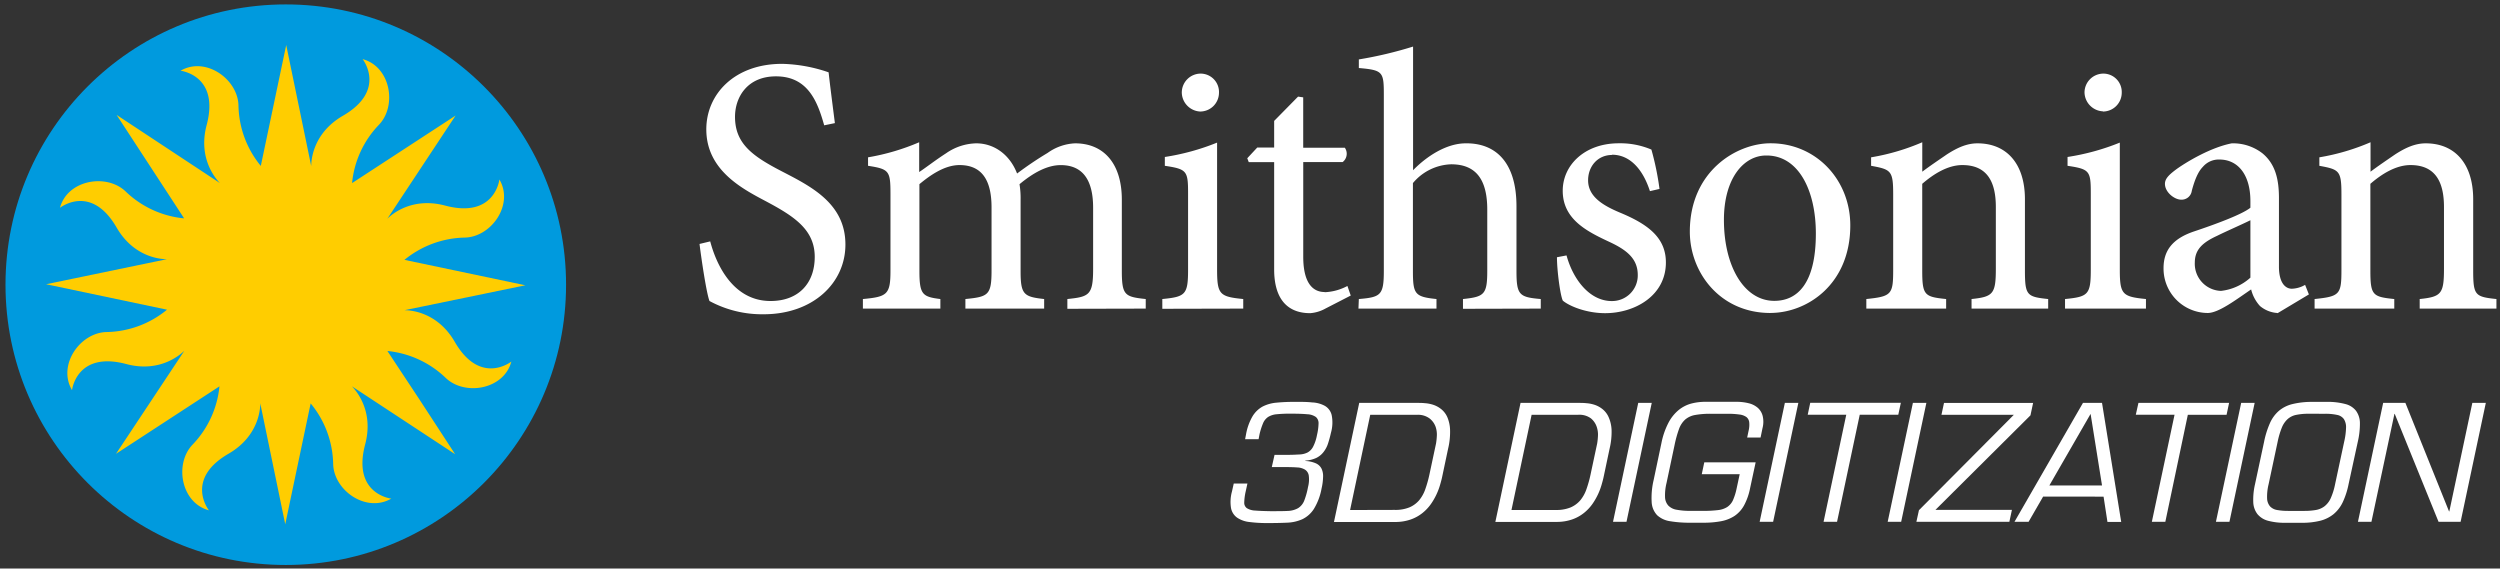 <svg id="Logo_Positive" data-name="Logo Positive" xmlns="http://www.w3.org/2000/svg" viewBox="0 0 645.33 146.75"><rect x="0" y="0" width="645.33" height="146.75" fill="#333333" stroke="none"/><defs><style>.cls-1{fill:#fff;}.cls-2{fill:#009ade;}.cls-3{fill:#ffcd00;}</style></defs><title>si-dpo3d-logo-neg</title><path class="cls-1" d="M329,117.41h3.64c1.1,0,2-.06,2.83-.1a5,5,0,0,0,2.05-.51,3.53,3.53,0,0,0,1.43-1.48,10.83,10.83,0,0,0,1-3,14.36,14.36,0,0,0,.41-3,2.08,2.08,0,0,0-.69-1.68,4.17,4.17,0,0,0-2.25-.71q-1.56-.15-4.26-.15a34.46,34.46,0,0,0-3.59.15,5,5,0,0,0-2.21.69,3.61,3.61,0,0,0-1.31,1.6,18.1,18.1,0,0,0-.92,2.85l-.25,1.31h-3.48l.25-1.31a14.09,14.09,0,0,1,1.68-4.63,7,7,0,0,1,2.6-2.5,9.55,9.55,0,0,1,3.6-1c1.38-.14,3-.21,4.73-.21s3.12,0,4.45.15a7.47,7.47,0,0,1,3.27.88,3.76,3.76,0,0,1,1.76,2.35,9.71,9.71,0,0,1-.18,4.61c-.22,1-.47,1.89-.74,2.72a7,7,0,0,1-1.15,2.21,5.27,5.27,0,0,1-1.86,1.54,7.64,7.64,0,0,1-2.85.7V119a7.46,7.46,0,0,1,2.73.61,3,3,0,0,1,1.43,1.35,4.48,4.48,0,0,1,.41,2.13,14.53,14.53,0,0,1-.39,3,15.37,15.37,0,0,1-2,5.31,7.32,7.32,0,0,1-2.95,2.62,10.57,10.57,0,0,1-4,.9c-1.48.07-3.14.1-5,.1a34.9,34.9,0,0,1-4.65-.27,7,7,0,0,1-3.19-1.12,3.94,3.94,0,0,1-1.58-2.46,10,10,0,0,1,.24-4.3l.46-2.05H322l-.45,2.05a14.67,14.67,0,0,0-.37,2.83,1.7,1.7,0,0,0,.67,1.47,4.35,4.35,0,0,0,2.13.62c1,.08,2.28.13,3.91.16,1.86,0,3.36,0,4.49-.06a5.85,5.85,0,0,0,2.7-.72,4,4,0,0,0,1.56-1.88,19.07,19.07,0,0,0,1-3.57,7.64,7.64,0,0,0,.19-3,2.21,2.21,0,0,0-1-1.51,4.27,4.27,0,0,0-2-.55c-.84-.06-1.8-.09-2.89-.09h-3.65Z"/><path class="cls-1" d="M350.86,104H365.8c.63,0,1.32,0,2.07.08a8.86,8.86,0,0,1,2.21.45,6.57,6.57,0,0,1,2,1.13,5.46,5.46,0,0,1,1.54,2.07,9.09,9.09,0,0,1,.69,3.29,18.52,18.52,0,0,1-.51,4.81l-1.55,7.34c-.11.52-.28,1.16-.5,1.92a16.77,16.77,0,0,1-2.37,5,11.45,11.45,0,0,1-2.19,2.33,10.3,10.3,0,0,1-3.05,1.68,12.05,12.05,0,0,1-4.06.64H344.34ZM360,131.62a9.58,9.58,0,0,0,3.81-.65,6.81,6.81,0,0,0,2.52-1.84,9.23,9.23,0,0,0,1.59-2.87,30.5,30.5,0,0,0,1.05-3.73l1.72-8.07a16.38,16.38,0,0,0,.2-1.88,6.16,6.16,0,0,0-.33-2.46A4.8,4.8,0,0,0,369,108a5,5,0,0,0-3.3-.92h-12l-5.2,24.57Z"/><path class="cls-1" d="M392.5,104h14.94c.63,0,1.32,0,2.07.08a8.86,8.86,0,0,1,2.21.45,6.57,6.57,0,0,1,2,1.13,5.46,5.46,0,0,1,1.54,2.07A9.09,9.09,0,0,1,416,111a18.52,18.52,0,0,1-.51,4.81l-1.55,7.34c-.11.52-.28,1.16-.5,1.92a16.77,16.77,0,0,1-2.37,5,11.45,11.45,0,0,1-2.19,2.33,10.3,10.3,0,0,1-3.05,1.68,12.05,12.05,0,0,1-4.06.64H386Zm9.09,27.64a9.58,9.58,0,0,0,3.81-.65,6.81,6.81,0,0,0,2.52-1.84,9.23,9.23,0,0,0,1.59-2.87,30.5,30.5,0,0,0,1.05-3.73l1.72-8.07a16.38,16.38,0,0,0,.2-1.88,6.16,6.16,0,0,0-.33-2.46,4.8,4.8,0,0,0-1.49-2.15,5,5,0,0,0-3.3-.92h-12l-5.2,24.57Z"/><path class="cls-1" d="M419.85,134.7h-3.48L422.88,104h3.49Z"/><path class="cls-1" d="M453.19,119.34,451.76,126a15.56,15.56,0,0,1-1.56,4.45,7.81,7.81,0,0,1-2.45,2.72,9.59,9.59,0,0,1-3.47,1.37,24.07,24.07,0,0,1-4.6.39h-3.36a29.74,29.74,0,0,1-5.22-.39,6.24,6.24,0,0,1-3.34-1.55,5.28,5.28,0,0,1-1.41-3.34,19.72,19.72,0,0,1,.51-5.74l2-9.5a19.68,19.68,0,0,1,1.77-5.18,10.72,10.72,0,0,1,2.58-3.3,8.8,8.8,0,0,1,3.23-1.72,14.12,14.12,0,0,1,3.73-.49h8.07a13,13,0,0,1,3.15.37,5.6,5.6,0,0,1,2.36,1.19,4.17,4.17,0,0,1,1.26,2.13,6.5,6.5,0,0,1-.06,3.15l-.49,2.38H451l.37-1.76a6.37,6.37,0,0,0,.16-2.17,2,2,0,0,0-.73-1.36A3.86,3.86,0,0,0,449,107a21,21,0,0,0-3.07-.19h-4.3a22,22,0,0,0-4.05.31A5.39,5.39,0,0,0,435,108.3a6.08,6.08,0,0,0-1.6,2.46,29.21,29.21,0,0,0-1.13,4.07l-2.09,9.87a13.17,13.17,0,0,0-.38,3.61,3.44,3.44,0,0,0,.84,2.19,3.85,3.85,0,0,0,2.15,1.08,18.5,18.5,0,0,0,3.58.29h3.28a29.77,29.77,0,0,0,3.76-.19,5.62,5.62,0,0,0,2.42-.79,4.23,4.23,0,0,0,1.48-1.72,14.7,14.7,0,0,0,.94-2.95l.82-3.81h-9.79l.65-3.07Z"/><path class="cls-1" d="M457.7,134.7h-3.48L460.73,104h3.48Z"/><path class="cls-1" d="M474.2,134.7h-3.48l5.86-27.65h-9.95l.65-3.07h23.39l-.66,3.07h-9.95Z"/><path class="cls-1" d="M490.75,134.7h-3.48L493.78,104h3.48Z"/><path class="cls-1" d="M524.13,107.21l-24.54,24.41h19.75l-.66,3.08h-24l.66-3,24.49-24.62H501.15l.66-3.07h23Z"/><path class="cls-1" d="M527.4,128.18l-3.76,6.52H520L537.68,104h4.92l4.95,30.72H544l-1-6.52Zm12.25-21.34L529,125.32h13.6Z"/><path class="cls-1" d="M558.94,134.7h-3.48l5.86-27.65h-10L552,104H575.4l-.65,3.07h-10Z"/><path class="cls-1" d="M575.49,134.7H572L578.52,104H582Z"/><path class="cls-1" d="M600.8,103.73a17.73,17.73,0,0,1,4.67.58,5,5,0,0,1,2.7,1.74,5.45,5.45,0,0,1,1,3.17,20.64,20.64,0,0,1-.55,4.83L606.24,125a20.47,20.47,0,0,1-1.49,4.61,9.07,9.07,0,0,1-2.36,3.09,8.93,8.93,0,0,1-3.46,1.72,19.14,19.14,0,0,1-4.77.53H590a16.52,16.52,0,0,1-4.57-.53,5.28,5.28,0,0,1-2.72-1.72,5.37,5.37,0,0,1-1.07-3.09,17.53,17.53,0,0,1,.45-4.61l2.34-10.94a23,23,0,0,1,1.51-4.83,9,9,0,0,1,2.31-3.17,8.49,8.49,0,0,1,3.44-1.74,20.8,20.8,0,0,1,4.94-.58ZM596,106.8a15.81,15.81,0,0,0-3.26.29,4.73,4.73,0,0,0-2.23,1.09,6.06,6.06,0,0,0-1.5,2.21,21.33,21.33,0,0,0-1.08,3.66L585.6,125a13.32,13.32,0,0,0-.39,3.64,3.34,3.34,0,0,0,.76,2.07,3.22,3.22,0,0,0,1.84.94,15.71,15.71,0,0,0,2.87.23h4.14a17.07,17.07,0,0,0,2.95-.23,5.18,5.18,0,0,0,2.23-.94,5.51,5.51,0,0,0,1.62-2.07,16.93,16.93,0,0,0,1.14-3.64l2.34-10.94a18.41,18.41,0,0,0,.49-3.64,3.93,3.93,0,0,0-.55-2.23,2.81,2.81,0,0,0-1.77-1.09,14,14,0,0,0-3.13-.29Z"/><path class="cls-1" d="M635.16,134.7h-5.69l-11.31-27.86h-.08l-5.94,27.86h-3.48L615.17,104h5.74L632.17,132h.08l5.94-28h3.48Z"/><path class="cls-1" d="M200.28,19.71c-7.32,0-10.55,5.32-10.55,10.45,0,6.94,4.56,10.17,12.07,14.06s16.43,8.27,16.43,18.9c0,10-8.45,18-21.09,18a28.51,28.51,0,0,1-14-3.42c-.76-2-2-10.16-2.57-14.73l2.76-.66c1.52,5.79,5.79,15.39,15.58,15.39,7.12,0,11.4-4.47,11.4-11.4S205.12,55.91,198,52.11c-6.08-3.23-15.68-8-15.68-18.72,0-9.12,7.32-16.91,19.57-16.91a39.42,39.42,0,0,1,12,2.19c.38,3.42.86,7.12,1.62,13.11l-2.76.57c-1.71-6.08-4.18-12.64-12.44-12.64Zm75.24,60V77.19c5.6-.58,6.65-1,6.65-7.7V53.62c0-6.74-2.38-11-8.36-11-3.42,0-7,1.9-10.64,4.93a22.46,22.46,0,0,1,.28,4V70.06c0,6,.86,6.55,6.08,7.13v2.47H249.2V77.19c5.89-.58,6.75-1,6.75-7.32V53.53c0-7-2.47-10.92-8.27-10.92-3.8,0-7.5,2.56-10.35,4.93V69.87c0,6.17.76,6.74,5.41,7.32v2.47h-20V77.19c6.27-.58,7.12-1.15,7.12-7.32V50.2c0-6.08-.28-6.55-5.79-7.4V40.61a57.91,57.91,0,0,0,13.2-3.89v7.69c2-1.33,4.09-3,6.94-4.84A14.13,14.13,0,0,1,252,37c4.56,0,8.64,2.85,10.54,7.79a90,90,0,0,1,7.89-5.32A13.1,13.1,0,0,1,277.51,37c7.41,0,12.07,5.23,12.07,14.54V69.87c0,6.37.76,6.74,6.17,7.32v2.47Zm24.51,0V77.19c6-.58,6.65-1.15,6.65-7.61V49.92c0-5.8-.29-6.27-6-7.12V40.52a59.84,59.84,0,0,0,13.49-3.71V69.58c0,6.46.67,7,6.75,7.61v2.47Zm9.78-50.92a5,5,0,0,1-4.75-4.85A4.89,4.89,0,0,1,309.91,19a4.75,4.75,0,0,1,4.75,4.94,4.87,4.87,0,0,1-4.85,4.85Zm32.11,46.64a13.64,13.64,0,0,0,5.89-1.61l.86,2.47-6.46,3.32a9.58,9.58,0,0,1-4,1.23c-6,0-9.31-3.79-9.31-11.3V41.85h-6.56l-.38-1,2.57-2.76h4.37V31.21l6.17-6.27,1.33.19v13h10.74a2.71,2.71,0,0,1-.57,3.71H336.41V66.26c0,7.69,3.14,9.12,5.51,9.12Zm35.72,4.28V77.19c5.51-.58,6.27-1.15,6.27-7.32V54.1c0-7.79-2.94-11.69-9.31-11.69a13.41,13.41,0,0,0-9.88,4.85V69.87c0,6.08.48,6.74,6.08,7.32v2.47H350.66l.1-2.47c5.69-.48,6.45-1,6.45-7.32V24.56c0-6-.18-6.46-6.45-7V15.34a103,103,0,0,0,14-3.32V43.94c3.33-3.42,8.46-6.94,13.59-6.94,7.69-.09,13.1,4.85,13.1,16.25V69.87c0,6.27.67,6.84,6.27,7.32v2.47ZM416.12,40c-3.62,0-6.18,2.85-6.18,6.55,0,4.18,3.8,6.46,8.08,8.27,7.12,2.94,12,6.36,12,12.92,0,8.64-8.08,13.1-15.68,13.1-4.84,0-9.21-1.8-10.92-3.23-.67-1.32-1.52-7.79-1.52-11.21l2.47-.47c1.71,6.27,6,11.78,11.68,11.78A6.62,6.62,0,0,0,422.76,71c0-4.18-2.75-6.46-7.5-8.64-5.7-2.67-11.87-5.8-11.87-13.12,0-6.64,5.69-12.25,14.44-12.25a20.5,20.5,0,0,1,8.45,1.62,72,72,0,0,1,2.09,10.16l-2.47.57c-1.8-5.6-5.13-9.4-9.78-9.4ZM457,80.79c-13,0-20.8-10.44-20.8-21,0-15.68,12.16-22.8,20.8-22.8h.1c11.68,0,20.52,9.41,20.52,21.19,0,15.29-11.21,22.6-20.62,22.6ZM456,40.14h-.09C450.12,40.14,445,46,445,56.76c0,12,5.23,20.9,13,20.9,5.89,0,10.73-4.37,10.73-17.39,0-11.11-4.46-20.13-12.73-20.13Zm52.92,39.52V77.19c5.6-.58,6.27-1.34,6.27-7.89V53.43c0-6.55-2.28-10.82-8.65-10.82-3.8,0-7.5,2.37-10.35,4.84V69.77c0,6.47.57,6.84,6.17,7.42v2.47H481.76V77.19c6.46-.67,6.93-1.15,6.93-7.42V50.11c0-6.08-.57-6.36-5.7-7.31V40.61a56.92,56.92,0,0,0,13.21-3.89v7.6c1.9-1.43,4-2.85,6.36-4.47,2.66-1.71,5.13-2.85,7.89-2.85,7.5,0,12.25,5.23,12.25,14.44V69.77c0,6.47.48,6.84,6,7.42v2.47Zm24.13,0V77.19c6-.58,6.65-1.15,6.65-7.61V49.92c0-5.8-.29-6.27-6-7.12V40.52a59.84,59.84,0,0,0,13.49-3.71V69.58c0,6.46.67,7,6.75,7.61v2.47Zm9.78-50.92a5,5,0,0,1-4.75-4.85A4.89,4.89,0,0,1,542.94,19a4.75,4.75,0,0,1,4.75,4.94,4.87,4.87,0,0,1-4.85,4.85Zm45,52.05a7.73,7.73,0,0,1-4.46-1.8,9.76,9.76,0,0,1-2.28-4.28c-3.8,2.57-8.36,6.08-11.21,6.08a11.46,11.46,0,0,1-11.4-11.58c0-4.66,2.47-7.6,7.69-9.41,5.7-1.9,12.64-4.47,14.73-6.18V51.91c0-6.84-3.23-10.73-8-10.73a5.37,5.37,0,0,0-4.28,1.9c-1.23,1.24-2.09,3.33-2.85,6.17a2.64,2.64,0,0,1-2.75,2.29c-1.71,0-4.18-1.9-4.18-4.09,0-1.42,1.23-2.47,3-3.8,2.66-1.9,8.83-5.6,14.25-6.65A12.39,12.39,0,0,1,584,39.57c3.32,2.75,4.27,6.65,4.27,11.59V68.82c0,4.28,1.71,5.71,3.33,5.71a7.22,7.22,0,0,0,3.42-1L596,76l-8.08,4.84Zm-6.93-23.94c-2,1-6.56,3-8.55,4-3.71,1.71-5.8,3.51-5.8,6.93a7,7,0,0,0,6.75,7.31,13.57,13.57,0,0,0,7.6-3.42V56.85Zm43.7,22.81V77.19c5.6-.58,6.27-1.34,6.27-7.89V53.43c0-6.55-2.28-10.82-8.65-10.82-3.8,0-7.5,2.37-10.35,4.84V69.77c0,6.47.57,6.84,6.17,7.42v2.47H597.47V77.19c6.46-.67,6.93-1.15,6.93-7.42V50.11c0-6.08-.57-6.36-5.7-7.31V40.61a56.92,56.92,0,0,0,13.21-3.89v7.6c1.9-1.43,4-2.85,6.36-4.47,2.66-1.71,5.13-2.85,7.89-2.85,7.5,0,12.25,5.23,12.25,14.44V69.77c0,6.47.48,6.84,6,7.42v2.47Z"/><circle class="cls-2" cx="73.77" cy="73.49" r="72.35"/><path class="cls-3" d="M117.38,88.23c-4.67-8.07-12.07-8.17-13-8.15v0l31.23-6.44-31.21-6.56v0a25.32,25.32,0,0,1,15.51-5.75c6.87-.09,12.83-8.49,9-15,0,0-1.15,10.15-14,6.74-9-2.4-14.32,2.76-14.94,3.42h0L117.6,29.83,90.88,47.26h0a25.17,25.17,0,0,1,6.89-15c4.79-4.92,3.07-15.07-4.17-17,0,0,6.36,8-5.1,14.63-8.07,4.68-8.17,12.08-8.16,13h0L73.88,11.62,67.32,42.83a0,0,0,0,1,0,0,25.26,25.26,0,0,1-5.76-15.51c-.09-6.87-8.49-12.84-14.95-9.06,0,0,10.14,1.15,6.74,14-2.41,9,2.79,14.34,3.42,15h0L30.1,29.66h0L44.31,51.43l3.22,4.94h0a25.21,25.21,0,0,1-15.05-6.9c-4.92-4.79-15.08-3.07-17,4.18,0,0,8-6.37,14.63,5.1,4.69,8.09,12.12,8.17,13,8.15h0L11.9,73.37l31.21,6.57h0a25.2,25.2,0,0,1-15.52,5.77c-6.87.09-12.83,8.48-9,15,0,0,1.15-10.15,14-6.74,9,2.41,14.36-2.81,15-3.43l0,0L29.94,117.15,56.65,99.73a25.24,25.24,0,0,1-6.9,15c-4.79,4.92-3.07,15.07,4.18,17,0,0-6.37-8,5.1-14.63,8.08-4.69,8.17-12.11,8.15-13h0l6.45,31.23,6.56-31.2h0A25.25,25.25,0,0,1,86,119.66c.08,6.87,8.48,12.83,15,9.05,0,0-10.15-1.14-6.74-14,2.4-9-2.79-14.34-3.43-15h0l26.65,17.53-9.2-14.11L100,90.6h0a25.28,25.28,0,0,1,15,6.9c4.92,4.79,15.08,3.08,17-4.17C132,93.33,124,99.69,117.38,88.23Z"/></svg>